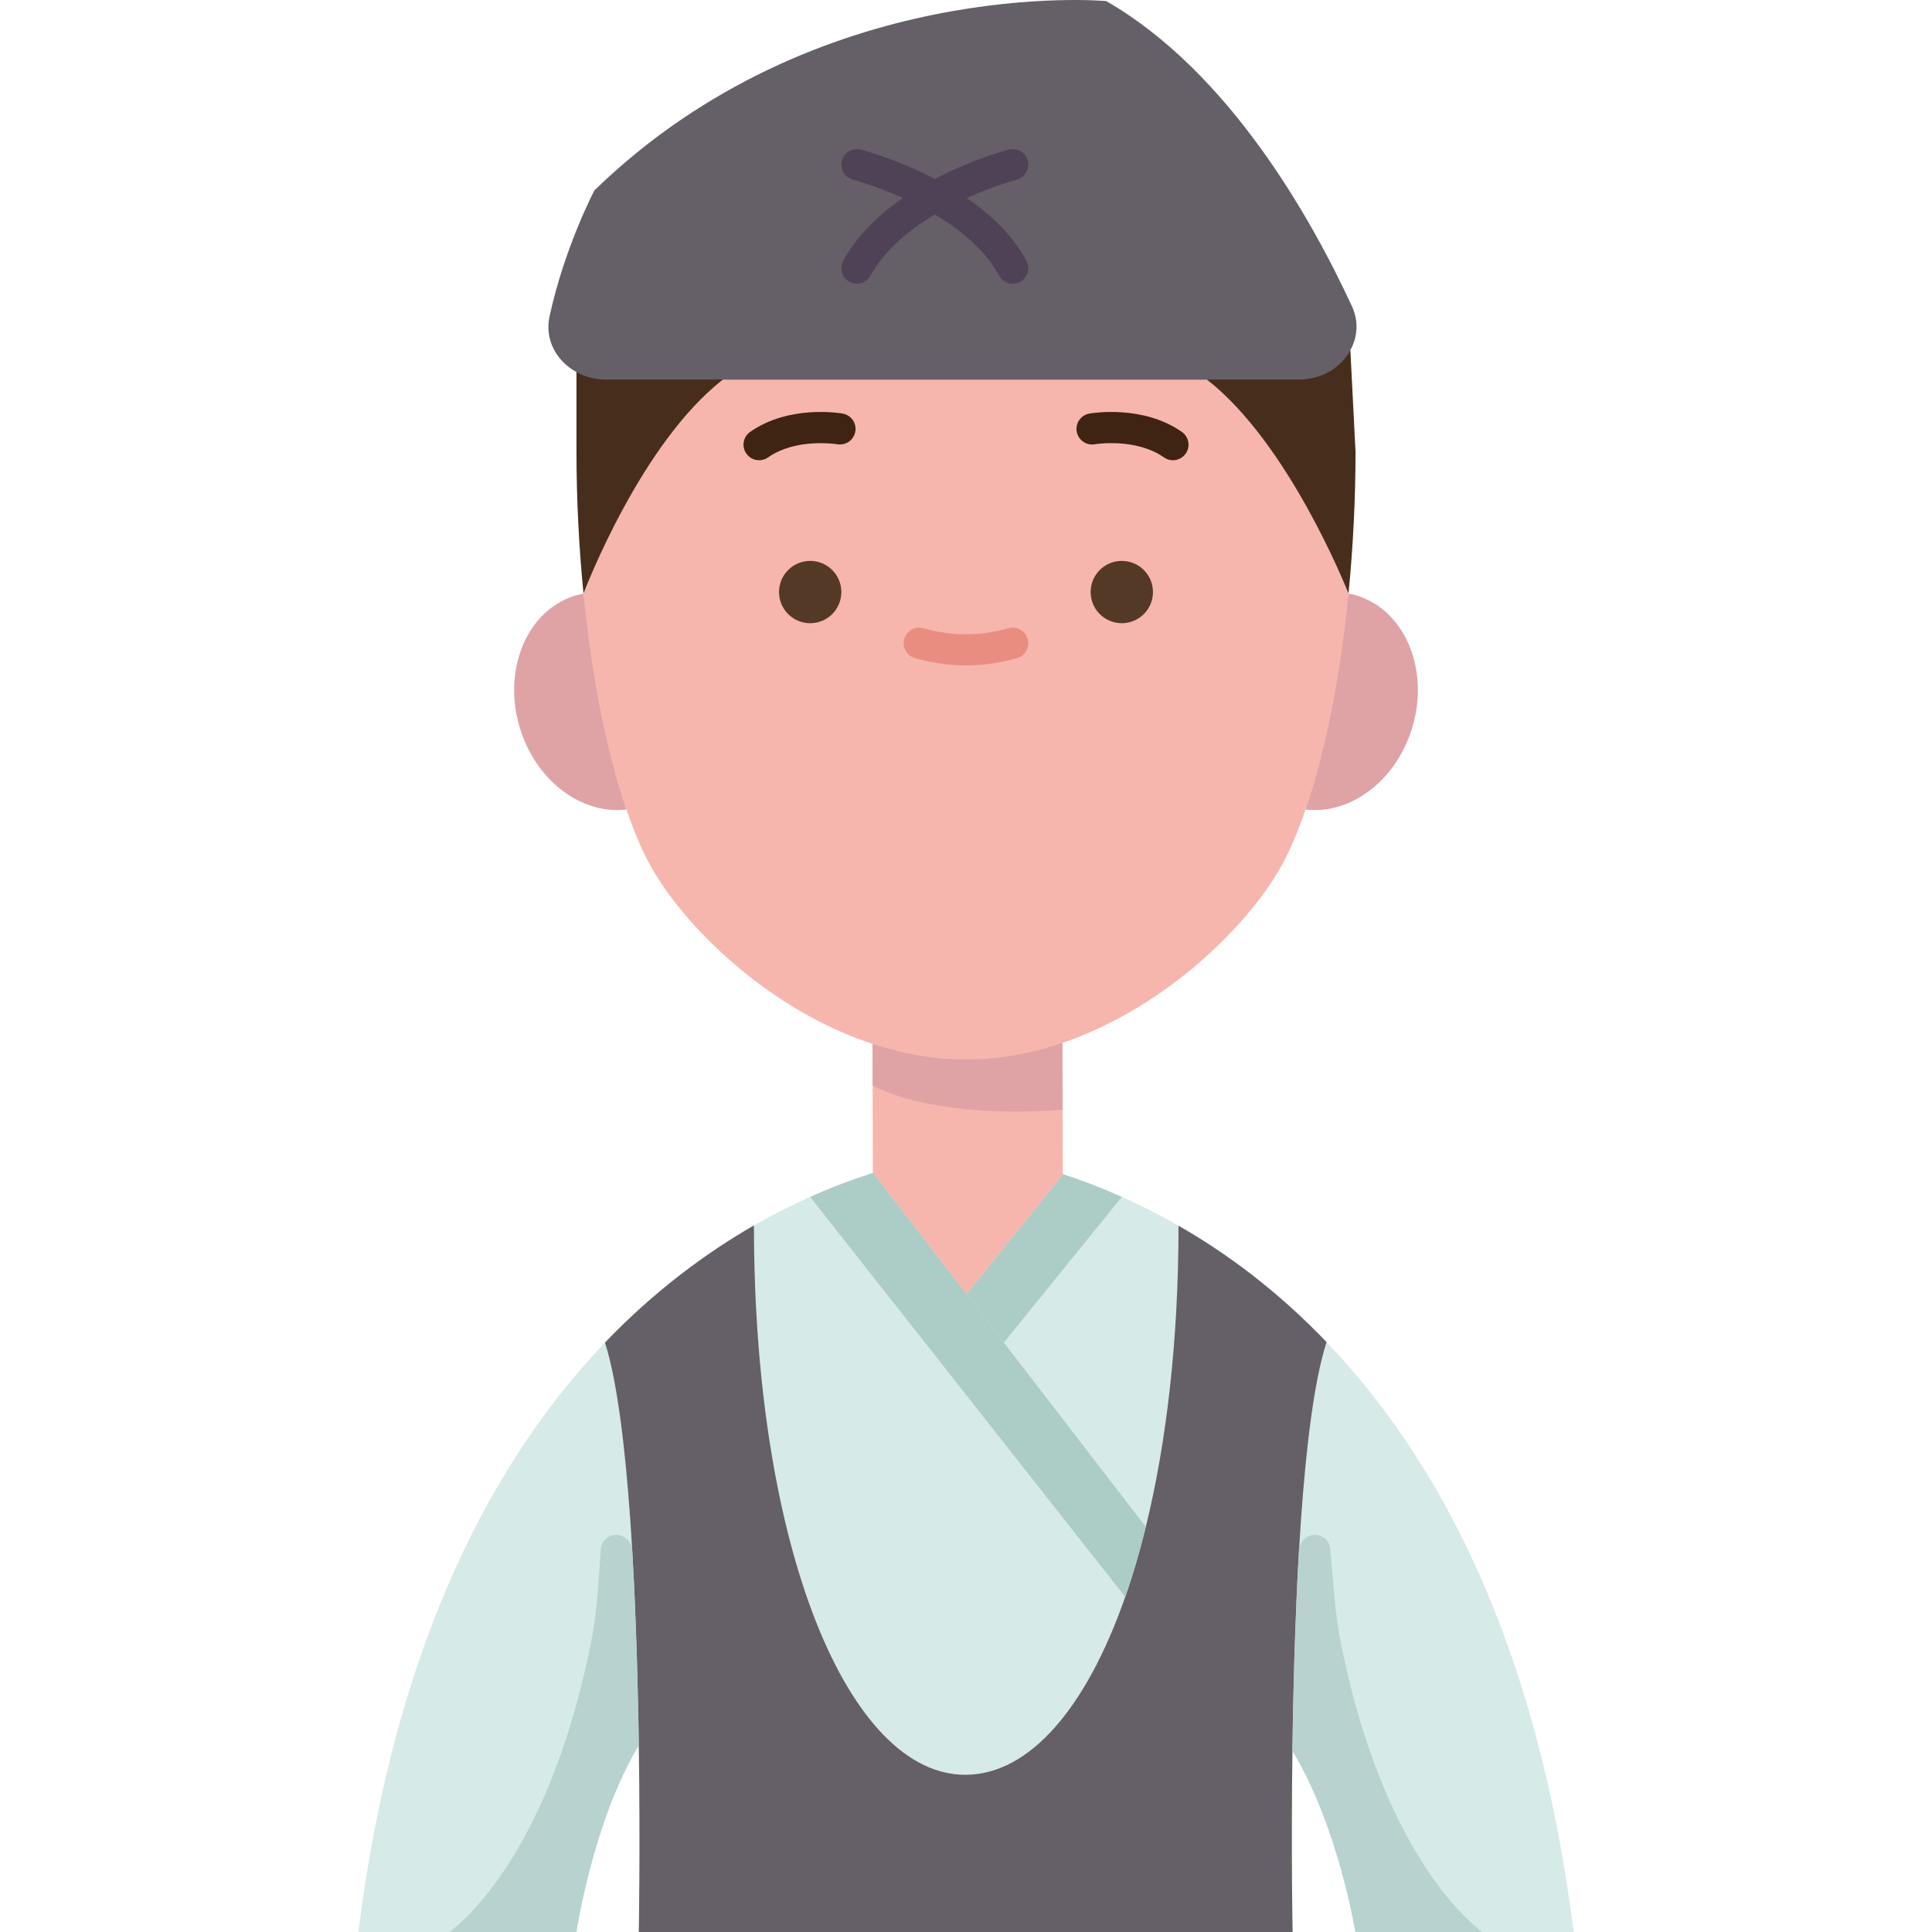 <svg id="Flat" enable-background="new 0 0 78 123.999" height="512" viewBox="0 0 78 123.999" width="512" xmlns="http://www.w3.org/2000/svg"><g><path d="m45.18 66.939.03 8.36.03.07-6.213 10.786-5.997-10.876-.01-.03-.02-8.25z" fill="#f7b6ad"/><path d="m64 123.999h14c-2.35-18.78-8.83-30.52-15.85-37.85-3.17-3.32-6.45-5.73-9.51-7.48-1.26-.73-2.48-1.34-3.64-1.85-1.35-.6-2.61-1.08-3.76-1.45l-6.21 7.69-6-7.78c-1.22.39-2.58.89-4.03 1.54-1.15.51-2.36 1.12-3.61 1.83-3.07 1.77-6.37 4.19-9.56 7.52-7.01 7.33-13.48 19.07-15.83 37.83h14s1.15-7.34 4-11.98c.1 6.72 0 11.98 0 11.98h21 20.96s-.1-5.08-.01-11.63c2.85 4.64 4.05 11.63 4.05 11.63z" fill="#d6eae8"/><path d="m17.2 51.959c-2.7.32-5.51-1.6-6.68-4.78-1.35-3.67.01-7.63 3.04-8.83.29-.12.59-.2.89-.25z" fill="#dfa3a5"/><path d="m63.55 38.099c.3.05.6.13.89.25 3.03 1.2 4.39 5.16 3.04 8.83-1.17 3.18-3.98 5.1-6.68 4.78z" fill="#dfa3a5"/><path d="m63.55 38.089c.29-2.94.45-6.02.45-9.09l-.33-6.51h-.01l-49.66.34v2.298 3.872c0 3.07.16 6.15.45 9.09z" fill="#472d1c"/><path d="m63.55 38.089v.01c-.52 5.3-1.48 10.18-2.75 13.86h-.01c-.54 1.59-1.14 2.96-1.79 4.04-2.29 3.81-7.49 8.79-13.82 10.94-1.97.67-4.05 1.06-6.18 1.06-2.07 0-4.09-.37-6-1-6.42-2.11-11.69-7.15-14-11-.65-1.08-1.25-2.45-1.79-4.04h-.01c-1.27-3.68-2.23-8.56-2.75-13.86 0 0 0 0 0-.01.16-.41 3.71-9.65 8.95-13.73h31.06c5.24 4.08 8.92 13.32 9.09 13.73z" fill="#f7b6ad"/><path d="m62.15 86.149-.02.02c-1.59 4.98-2.06 17.03-2.18 26.2-.09 6.55.01 11.63.01 11.63h-20.96-21s.1-5.26 0-11.98c-.13-9.12-.61-20.93-2.17-25.85 3.19-3.33 6.49-5.75 9.56-7.52 0 20.75 6.08 35.32 13.61 35.26 4.07-.03 7.72-4.26 10.22-11.42.49-1.39.93-2.89 1.32-4.49 1.33-5.41 2.1-11.98 2.1-19.33 3.06 1.75 6.34 4.16 9.51 7.48z" fill="#655f68"/><circle cx="49" cy="37.999" fill="#543927" r="2"/><path d="m41.43 86.169 9.11 11.83c-.39 1.6-.83 3.1-1.32 4.49l-20.22-25.67c1.45-.65 2.81-1.15 4.03-1.54l6 7.78z" fill="#acccc6"/><path d="m49 76.819-7.57 9.35-2.4-3.11 6.21-7.69c1.15.37 2.41.85 3.76 1.45z" fill="#acccc6"/><circle cx="29" cy="37.999" fill="#543927" r="2"/><path d="m52.279 29.539c-.199 0-.399-.059-.574-.182-1.813-1.274-4.418-.849-4.443-.843-.54.094-1.061-.271-1.155-.814s.267-1.06.81-1.156c.14-.025 3.437-.583 5.939 1.177.452.317.561.941.243 1.393-.196.277-.506.425-.82.425z" fill="#3f2313"/><path d="m25.721 29.539c-.314 0-.624-.148-.819-.425-.318-.452-.209-1.076.243-1.393 2.501-1.76 5.799-1.203 5.939-1.177.544.096.907.615.811 1.159-.096.543-.61.902-1.157.812-.046-.008-2.637-.425-4.443.843-.174.122-.375.181-.574.181z" fill="#3f2313"/><path d="m39 42.709c-1.079 0-2.18-.158-3.273-.468-.531-.151-.839-.704-.688-1.235.15-.531.703-.838 1.235-.688 1.831.521 3.622.521 5.453 0 .53-.15 1.084.157 1.235.688s-.157 1.084-.688 1.235c-1.094.31-2.195.468-3.274.468z" fill="#ea8d81"/><path d="m45.2 71.224-.02-4.285c-1.97.67-4.05 1.06-6.18 1.06-2.07 0-4.09-.37-6-1l.01 2.672s3.65 2.2 12.19 1.553z" fill="#dfa3a5"/><path d="m63.77 19.659c.45.97.36 1.99-.11 2.83-.59 1.09-1.8 1.87-3.28 1.87h-5.92-31.06-7.53c-.69 0-1.33-.17-1.87-.48-1.29-.7-2.05-2.09-1.73-3.56.95-4.42 2.88-8.1 2.88-8.1 14.3-13.88 32.85-12.15 32.85-12.15 7.87 4.53 13.14 13.9 15.77 19.59z" fill="#655f68"/><path d="m42.877 16.729c-.813-1.487-2.101-2.834-3.828-4.023 1.76-.791 3.18-1.163 3.198-1.168.535-.137.858-.681.722-1.216s-.679-.859-1.215-.722c-.099.025-2.3.601-4.754 1.881-2.453-1.28-4.655-1.856-4.754-1.881-.532-.135-1.079.188-1.215.723s.188 1.079.723 1.215c.018.005 1.432.374 3.197 1.168-1.727 1.189-3.015 2.536-3.828 4.023-.265.485-.087 1.092.397 1.357.152.083.317.123.479.123.354 0 .697-.188.878-.52.793-1.45 2.183-2.766 4.122-3.921 1.94 1.154 3.33 2.47 4.123 3.921.182.332.524.52.878.52.162 0 .327-.04.479-.123.485-.265.664-.872.398-1.357z" fill="#504256"/><g fill="#b8d3cf"><path d="m14.854 105.817c.263-1.267.436-2.558.529-3.849l.175-2.417c-.023-.552.405-1.018.957-1.041.569-.022 1.041.455 1.064 1.006l.14 2.696.151 3.988.108 4.499.021 1.32c-3.014 5.049-4 11.98-4 11.98h-8.14c.842-.668 6.251-4.949 8.995-18.182z"/><path d="m63.131 105.817c-.263-1.267-.436-2.558-.529-3.849l-.214-2.417c.023-.552-.405-1.018-.957-1.041-.569-.022-1.041.455-1.064 1.006l-.134 2.702-.15 3.979-.107 4.493-.026 1.678c3.014 5.049 4.036 11.63 4.036 11.63h8.141c-.842-.667-6.252-4.948-8.996-18.181z"/></g></g></svg>
